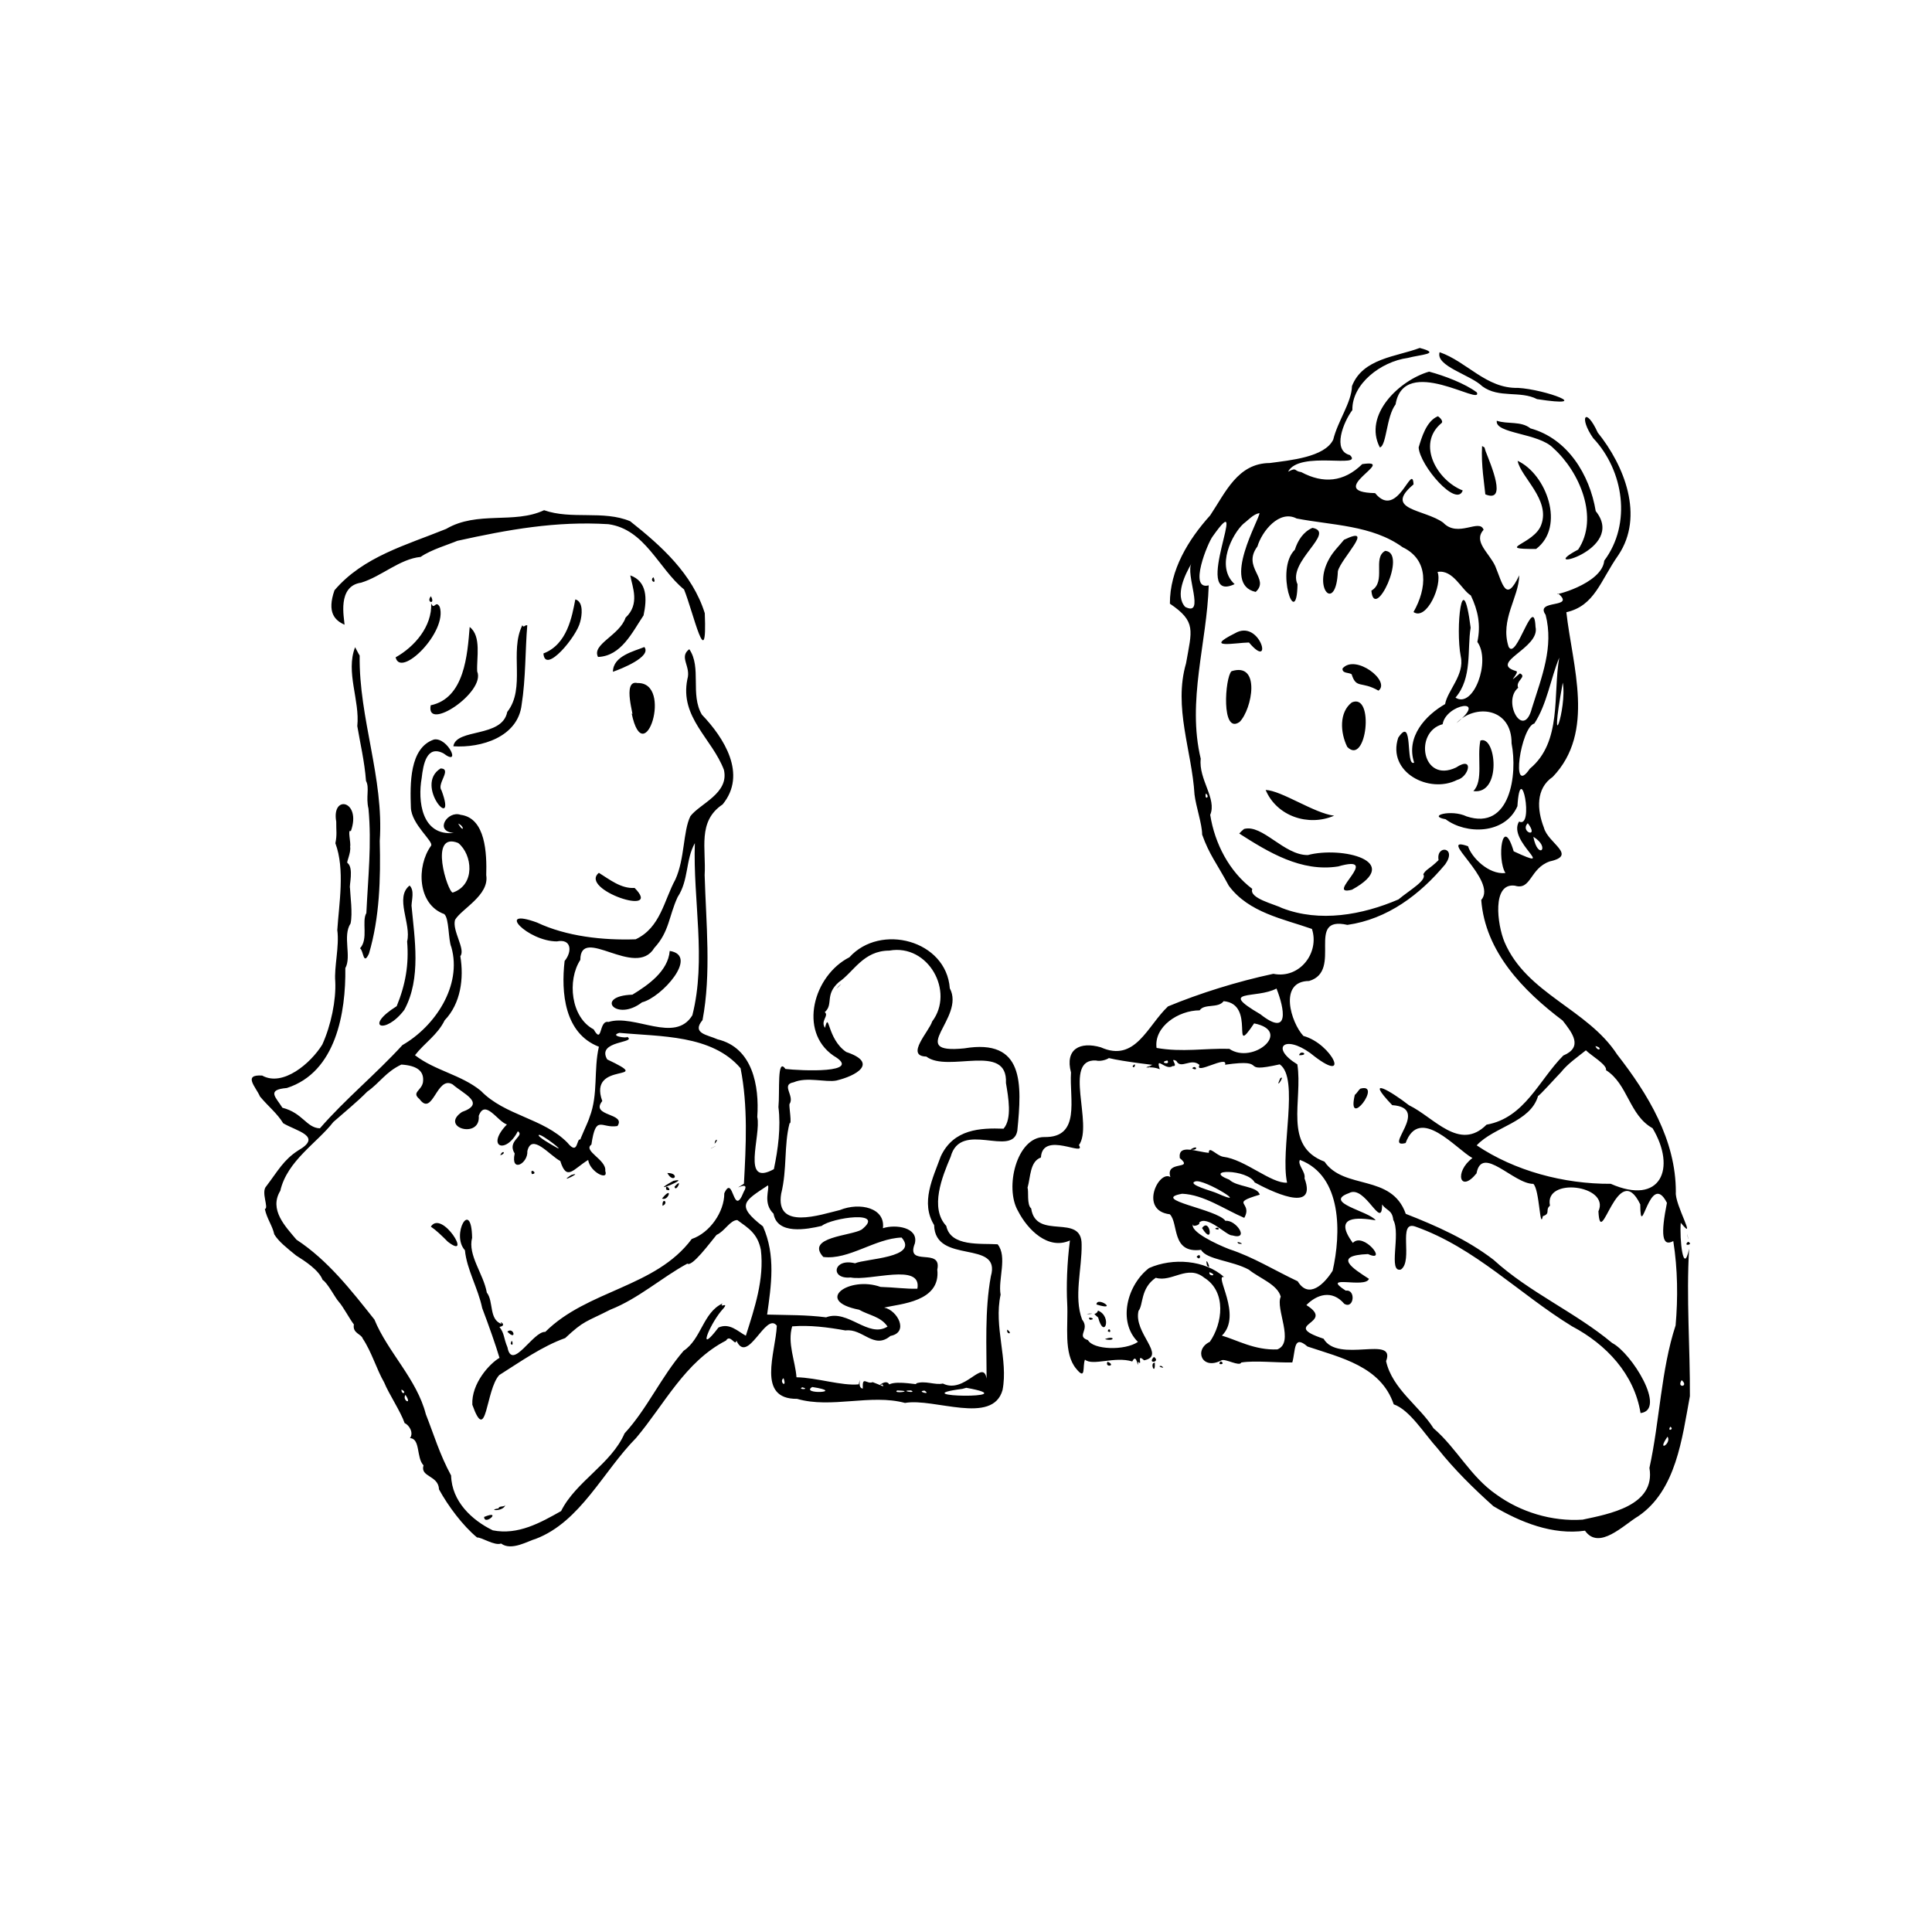 <?xml version="1.0" encoding="UTF-8" standalone="no"?>
<svg
   class="svg-include"
   viewBox="0 0 300 300"
   fill="none"
   version="1.1"
   id="svg1"
   sodipodi:docname="svg-puzzle.svg"
   inkscape:version="1.4.2 (ebf0e940, 2025-05-08)"
   xmlns:inkscape="http://www.inkscape.org/namespaces/inkscape"
   xmlns:sodipodi="http://sodipodi.sourceforge.net/DTD/sodipodi-0.dtd"
   xmlns="http://www.w3.org/2000/svg"
   xmlns:svg="http://www.w3.org/2000/svg">
  <defs
     id="defs1" />
  <sodipodi:namedview
     id="namedview1"
     pagecolor="#ffffff"
     bordercolor="#000000"
     borderopacity="0.25"
     inkscape:showpageshadow="2"
     inkscape:pageopacity="0.0"
     inkscape:pagecheckerboard="0"
     inkscape:deskcolor="#d1d1d1"
     inkscape:zoom="3.0814815"
     inkscape:cx="135"
     inkscape:cy="135.48678"
     inkscape:window-width="2560"
     inkscape:window-height="1440"
     inkscape:window-x="0"
     inkscape:window-y="0"
     inkscape:window-maximized="0"
     inkscape:current-layer="svg1" />
  <path
     fill="currentColor"
     d="m 75.171,235.549 c 2.908,-1.189 0.054,1.463 0,0 z m 3.308,-1.862 c -0.334,1.126 -2.95,0.836 -1.062,0.536 0.04,-0.447 0.908,-0.164 1.062,-0.536 z m 0.822,-25.031 c 0.208,-1.235 0.545,0.697 0,0 z m 92.27,-0.712 c 1.567,-0.645 1.626,0.434 0,0 z m -92.796,-1.172 c 1.033,-0.815 1.506,1.577 0,0 z m 93.235,-0.066 c 0.252,-0.874 0.739,0.526 0,0 z m -2.772,-1.775 c -0.659,-0.721 1.286,-0.065 0,0 z m -0.077,-0.963 c 1.389,0.008 -1.357,0.195 0,0 z m 1.337,-0.46 c 2.256,0.911 0.963,4.612 0.022,1.073 -1.085,-0.939 -0.318,-0.218 -0.022,-1.073 z m -0.241,-0.953 c 0.079,-1.34 3.561,1.122 0,0 z m 17.165,-6.058 c -0.417,-1.902 0.895,1.073 0,0 z m -1.611,-1.358 c 0.779,-0.841 0.631,0.888 0,0 z m 6.518,-2.027 c -0.774,-0.646 1.426,0.233 0,0 z m -3.155,-2.18 c -1.174,-0.116 0.346,-0.604 0,0 z m -2.52,-0.241 c 1.268,-1.771 1.894,3.042 0,0 z M 66.9,190.471 c 1.745,-2.697 6.553,5.353 2.651,2.355 -0.966,-0.968 -1.824,-1.8 -2.651,-2.355 z m 35.975,-3.231 c -0.086,-1.464 1.063,-0.454 0,0 z m -0.077,-1.129 c 1.759,-2.157 1.024,0.476 0,0 z m 0.657,-1.392 c -0.283,-1.204 1.237,0.499 0,0 z m 1.282,-0.438 c 1.445,-1.655 0.203,1.035 0,0 z m -0.164,-0.921 c 3.106,-0.695 -4.542,2.495 0,0 z m -15.884,-0.898 c 2.217,-0.71 -2.367,1.555 0,0 z m 14.931,-0.317 c 2.052,-0.013 0.973,1.789 0,0 z m -21.033,0.165 c -0.409,-1.113 1.097,-0.031 0,0 z m -4.908,-2.926 c 0.427,-0.969 0.987,-0.244 0,0 z m 107.169,-0.887 c 1.33,-0.839 1.082,0.278 0,0 z m -74.458,-0.153 c 1.858,-0.949 -0.311,0.095 0,0 z m 0.57,-0.745 c 0.103,-0.936 0.744,-0.712 0,0 z m 100.256,-8.545 c 3.587,-1.029 -2.173,6.59 -0.844,0.964 0.341,-0.272 0.521,-0.677 0.844,-0.964 z m -12.422,-1.61 c 0.921,-0.709 -0.966,2.127 0,0 z m -13.672,-1.566 c 0.554,-0.622 1.007,0.574 0,0 z m -9.256,-0.329 c 0.682,-0.829 0.273,0.668 0,0 z m 25.853,-1.697 c 0.221,-0.932 1.702,0.035 0,0 z m -71.512,-10.626 c 1.311,-1.381 -1.104,0.995 0,0 z m -26.214,-5.565 c 4.613,0.718 -1.295,7.25 -4.294,7.975 -4.023,3.112 -7.47,-0.976 -1.501,-1.184 2.431,-1.483 5.54,-3.642 5.795,-6.792 z m 89.182,-18.941 c 2.862,-0.777 6.202,4.095 9.903,4.053 5.211,-1.388 14.971,0.92 6.858,5.379 -4.468,1.15 4.946,-5.644 -2.159,-3.609 -5.725,0.902 -10.815,-2.214 -15.346,-5.111 l 0.307,-0.329 z m 3.352,-6.057 c 2.49,0.099 7.541,3.623 10.637,3.998 -4.017,1.732 -8.92,0.075 -10.637,-3.998 z m 33.346,-7.668 c 2.439,-0.909 3.376,8.452 -1.095,7.844 1.609,-1.589 0.542,-5.215 1.095,-7.844 z m -19.959,-5.926 c 3.55,-1.538 2.289,9.958 -0.713,6.912 -1.098,-2.216 -1.282,-5.392 0.713,-6.912 z m -18.689,-4.842 c 4.589,-1.473 3.203,5.895 1.271,7.865 -2.904,2.078 -2.284,-6.909 -1.271,-7.865 z m 17.243,-0.427 c 1.986,-2.307 7.536,1.964 5.581,3.444 -2.691,-1.55 -3.436,-0.219 -4.169,-2.546 -0.418,-0.298 -1.496,-0.098 -1.413,-0.898 z M 191.75,98.343 c 3.948,-2.354 6.067,5.998 2.19,1.424 -2.052,0.031 -7.146,1.054 -2.19,-1.424 z m 23.344,-12.806 c 3.517,0.238 -1.708,11.133 -2.147,6.178 2.379,-1.386 0.111,-5.093 2.147,-6.178 z m -6.397,-1.72 c 5.009,-2.411 -0.506,2.937 -0.953,4.886 -0.268,6.518 -4.024,2.722 -1.314,-1.994 0.594,-1.079 1.504,-1.94 2.267,-2.892 z m -4.897,-1.851 c 3.728,0.708 -3.965,5.25 -2.322,8.764 -0.132,7.388 -3.559,-2.298 -0.416,-5.368 0.448,-1.427 1.32,-2.8 2.738,-3.396 z m -25.634,83.913 c 0.911,-0.814 0.39,-0.18 0,0 z M 220.452,54.031 c -3.581,1.361 -8.844,1.59 -10.517,5.916 -0.067,2.562 -2.192,5.383 -2.914,8.324 -1.336,2.73 -6.676,3.196 -9.848,3.627 -4.995,0.028 -6.887,4.591 -9.256,8.127 -3.392,3.765 -6.286,8.482 -6.256,13.715 4.146,2.793 3.399,4.144 2.508,9.258 -1.988,6.846 0.904,13.579 1.315,20.376 0.231,1.902 1.183,4.599 1.184,6.222 1.128,3.154 2.19,4.32 4.141,7.943 3.098,4.19 8.473,5.142 12.906,6.705 1.217,3.654 -1.868,7.801 -5.993,6.967 -5.642,1.204 -11.499,3.047 -16.355,5.063 -3.212,3.019 -5.068,8.76 -10.429,6.352 -3.233,-0.936 -5.597,0.257 -4.634,3.911 -0.268,4.106 1.569,10.14 -4.151,10.023 -4.268,-0.017 -6.195,7.841 -4.076,11.48 1.507,2.95 4.693,6.1 8.061,4.577 -0.454,3.504 -0.57,7.135 -0.424,9.796 0.183,3.419 -0.614,7.749 1.407,10.132 1.554,1.919 0.932,-0.421 1.353,-1.423 1.195,1.036 4.607,-0.562 7.341,0.284 0.762,-1.544 0.879,1.637 0.906,0.043 0.825,0.829 -0.364,-1.411 0.936,-0.219 3.526,-0.725 -1.698,-4.242 -0.866,-7.69 0.763,-0.892 0.262,-3.483 2.674,-5.128 2.499,0.762 4.915,-2.119 7.525,-0.01 3.518,2.19 2.835,7.151 0.865,9.958 -2.499,1.177 -1.265,4.488 1.819,2.87 0.595,-0.312 2.797,1.022 3.068,0.339 2.139,-0.349 5.443,0.053 7.927,-0.013 0.531,-1.88 0.137,-4.381 2.356,-2.471 5.146,1.734 11.388,3.06 13.391,8.977 2.492,0.867 4.659,4.468 6.814,6.858 2.578,3.248 5.583,6.205 8.652,8.952 4.189,2.496 9.204,4.525 14.233,3.812 2.186,3.103 5.991,-0.893 8.274,-2.25 5.888,-4.011 6.803,-12.095 8.015,-18.64 0.046,-7.352 -0.575,-15.31 -0.121,-22.873 -0.907,4.24 -1.499,-1.509 -1.296,-4.051 2.661,3.25 -0.974,-2.849 -0.764,-4.768 0.02,-8.08 -4.324,-15.22 -9.114,-21.361 -4.58,-7.067 -14.054,-9.399 -17.494,-17.473 -1.13,-2.709 -1.965,-9.222 1.61,-8.742 2.553,0.779 2.306,-2.693 5.422,-3.769 4.349,-0.954 -0.278,-2.804 -0.909,-5.236 -1.071,-2.741 -1.292,-6.077 1.369,-7.888 6.668,-6.953 3.049,-17.201 2.115,-25.567 4.422,-1.014 5.248,-4.844 8.085,-8.884 4.032,-6.028 0.934,-13.873 -3.209,-19.007 -1.895,-4.14 -2.958,-2.349 -0.713,0.855 4.763,5.059 5.99,13.32 1.721,19.028 -0.348,3.696 -8.369,5.6 -7.172,5.082 2.871,2.428 -3.686,0.854 -1.932,3.33 1.278,4.995 -0.58,9.565 -2.124,14.482 -1.297,5.061 -4.685,-1.043 -2.136,-3.156 -0.472,-1.094 1.422,-1.691 0.273,-2.234 -2.476,2.136 0.15,-0.253 -0.624,-0.363 -4.311,-1.297 3.805,-3.565 3.044,-6.846 -0.254,-5.428 -2.973,5.402 -4.185,3.067 -1.357,-4.208 1.614,-7.666 1.654,-11.086 -2.077,4.42 -2.568,1.329 -3.735,-1.457 -0.981,-2.086 -3.446,-3.796 -1.798,-5.608 -0.611,-1.824 -3.973,1.309 -6.265,-1.106 -2.875,-2.113 -9.386,-1.941 -4.611,-5.949 -0.195,-3.579 -2.485,5.638 -5.972,1.357 -8.202,-0.169 3.756,-5.36 -1.997,-4.503 -2.867,2.812 -6.069,3.061 -9.471,1.24 -1.205,-0.158 -0.601,-0.817 -2.043,-0.062 1.729,-3.354 11.799,-0.417 9.605,-2.58 -2.8,-0.698 -1.016,-5.134 0.378,-7 -0.09,-4.029 4.414,-7.52 8.602,-8.086 1.954,-0.532 5.334,-0.633 1.858,-1.552 z m 3.094,0.658 c -0.687,2.169 4.819,3.51 6.632,5.301 2.585,1.893 5.879,0.633 8.491,1.984 9.156,1.415 1.254,-1.518 -2.958,-1.743 -4.912,0.131 -7.901,-4.059 -12.165,-5.543 z m -1.632,3.018 c -4.648,1.347 -10.264,6.739 -7.652,11.77 1.054,-0.269 0.989,-4.774 2.443,-6.683 1.297,-7.867 13.581,0.399 12.62,-1.862 -1.867,-1.392 -5.038,-2.586 -7.411,-3.225 z m 1.372,6.925 c -1.822,0.733 -2.556,3.392 -2.999,4.846 0.18,2.817 5.895,9.428 6.846,6.681 -3.945,-1.533 -7.19,-7.141 -3.363,-10.406 0.493,-0.31 -0.258,-0.976 -0.485,-1.121 z m 9.134,0.703 c -0.321,2.031 6.542,1.876 8.789,4.263 4.075,3.652 7.135,10.832 3.846,15.742 -7.073,3.739 7.688,0.165 2.728,-5.972 -0.938,-5.683 -4.379,-11.271 -10.134,-12.849 -1.473,-1.181 -3.547,-0.613 -5.229,-1.185 z m -2.284,3.922 c -0.17,2.916 0.378,6.063 0.503,7.505 3.472,1.42 0.867,-4.561 0.044,-6.704 l -0.175,-0.581 -0.372,-0.22 z m 5.52,2.301 c 0.482,2.539 5.111,6.003 3.671,9.915 -1.061,3.084 -7.43,3.8 -0.799,3.767 4.591,-3.474 1.596,-11.617 -2.872,-13.683 z m -151.176,7.669 c -4.647,2.187 -10.346,0.053 -15.202,2.902 -6.127,2.493 -12.862,4.275 -17.341,9.532 -1.207,3.467 0.078,4.679 1.566,5.345 -0.052,-1.06 -1.187,-5.993 2.575,-6.53 3.17,-0.97 5.975,-3.679 9.235,-3.998 1.593,-1.12 4.443,-1.956 5.696,-2.498 7.871,-1.743 15.329,-3.09 23.464,-2.585 5.709,0.798 7.779,6.897 11.744,10.132 1.448,3.548 3.626,13.485 3.221,3.692 -1.92,-6.125 -6.752,-10.453 -11.591,-14.285 -4.194,-1.744 -9.074,-0.203 -13.368,-1.709 z m 111.086,0.449 c 0.08,0.862 -6.016,11.077 -0.584,12.237 2.269,-2.084 -2.18,-3.772 0.274,-7.065 0.697,-2.369 3.412,-5.733 6.079,-4.338 5.449,1.058 11.737,1.03 16.455,4.458 4.147,1.974 3.781,6.413 1.698,10.069 2.031,1.388 4.51,-4.177 3.735,-6.228 2.414,-0.415 3.702,2.752 5.171,3.653 1.118,2.356 1.571,4.586 1.009,7.218 2.154,2.958 -0.623,10.438 -3.397,8.644 2.643,-3.056 1.793,-7.506 2.356,-10.857 -1.291,-10.084 -2.392,0.129 -1.53,4.503 0.613,2.811 -2.074,5.258 -2.436,7.36 -3.028,1.736 -6.128,5.077 -4.808,9.093 -1.409,0.716 -0.054,-7.506 -2.475,-3.867 -1.763,5.384 4.842,8.749 9.147,6.551 1.82,-0.437 2.709,-3.818 -0.165,-1.928 -5.276,2.507 -6.591,-5.52 -2.082,-6.725 0.499,-3.151 7.248,-4.287 2.137,-0.165 2.9,-3.059 8.619,-2.406 8.566,3.144 0.942,4.758 -0.167,13.591 -6.978,11.338 -2.392,-1.146 -6.189,-0.075 -3.265,0.439 3.158,2.379 9.201,2.396 11.152,-2.027 0.463,-7.603 2.655,3.58 0.253,2.387 -1.894,3.07 6.307,7.948 -0.832,4.622 -1.759,-5.871 -2.645,1.187 -1.282,3.374 -2.672,0.282 -5.32,-2.53 -5.807,-4.163 -5.131,-1.793 4.693,5.311 2.049,8.347 0.614,8.037 6.522,14.108 12.642,18.721 1.496,1.917 3.231,4.113 0.098,5.433 -3.807,3.837 -5.983,9.676 -11.917,10.736 -4.212,4.218 -8.147,-1.144 -12.051,-3.023 -2.733,-2.14 -7.071,-4.707 -2.596,-0.01 6.098,0.413 -1.538,6.829 2.082,5.882 2.168,-5.911 7.842,0.945 10.374,2.333 -2.878,2.163 -1.931,5.547 0.635,2.377 0.831,-4.506 5.751,1.653 8.819,1.632 0.981,0.86 1.007,7.313 1.478,5.017 1.269,-0.414 0.298,-0.951 1.109,-1.632 -0.957,-4.502 9.371,-3.199 7.525,0.876 0.316,6.372 2.978,-8.38 6.495,-1.074 0.049,6.165 1.461,-5.511 4.141,-0.242 -0.972,4.882 -0.785,6.891 0.987,5.938 0.691,4.356 0.732,8.86 0.36,13.092 -2.268,6.894 -2.468,14.877 -4.064,22.128 0.988,5.872 -6.267,7.16 -10.389,8.038 -4.775,0.316 -9.627,-1.196 -13.338,-3.875 -4.074,-2.788 -6.172,-7.199 -9.804,-10.318 -2.149,-3.431 -6.403,-6.092 -7.362,-10.419 1.59,-4.121 -7.44,0.414 -9.706,-3.483 -6.953,-2.312 2.039,-2.291 -2.672,-5.224 1.585,-1.625 3.97,-2.456 5.893,-0.187 1.516,0.857 1.82,-2.295 0.227,-2.053 -4.073,-2.632 3.075,-0.276 3.596,-1.837 -2.424,-1.572 -5.747,-3.613 -0.142,-3.844 3.192,1.458 -0.72,-3.509 -2.357,-1.731 -3.153,-4.273 0.766,-3.966 3.539,-3.516 -1.013,-1.417 -8.253,-2.74 -4.141,-4.218 2.515,-1.42 5.134,5.985 5.148,1.752 0.667,1.002 1.558,0.811 1.733,2.411 1.207,2.167 -0.863,8.252 1.183,7.701 1.976,-1.349 -0.592,-7.715 2.268,-6.66 9.252,3.27 16.09,10.443 24.308,15.479 5.303,2.804 9.653,7.399 10.637,13.474 4.098,-0.5 -1.389,-9.339 -4.414,-10.889 -5.72,-4.782 -12.829,-7.819 -18.427,-12.926 -4.117,-3.155 -8.855,-5.261 -13.616,-7.122 -2.215,-6.279 -9.564,-3.652 -12.619,-8.106 -6.477,-2.435 -3.332,-9.483 -4.218,-15.107 -4.218,-2.568 -2.025,-4.68 2.027,-1.741 6.536,5.298 3.398,-1.468 -1.085,-2.673 -1.917,-2.035 -3.939,-8.509 0.888,-8.534 5.323,-1.578 -0.693,-10.209 5.947,-8.71 6.213,-0.886 11.265,-4.699 15.184,-9.4 1.917,-2.708 -1.464,-3.084 -1.03,-0.657 -1.55,1.509 -1.884,1.346 -2.377,2.192 0.628,0.929 -2.063,2.421 -3.855,3.913 -5.637,2.419 -12.232,3.596 -18.054,1.346 -1.241,-0.633 -5.184,-1.52 -4.642,-2.983 -3.569,-2.699 -5.831,-7.026 -6.532,-11.5 1.069,-2.505 -1.842,-5.512 -1.472,-8.708 -2.161,-8.996 0.968,-18.004 1.241,-26.926 -3.213,0.823 -0.121,-6.676 0.623,-7.615 6.113,-8.642 -3.57,10.692 3.397,7.427 -3.025,-2.763 -0.311,-7.837 1.357,-9.369 0.762,-0.565 1.535,-1.502 2.501,-1.662 z m -10.525,7.768 c -1.07,1.645 2.2,8.441 -1.013,6.791 -1.62,-1.802 -0.008,-5.044 1.013,-6.791 z m -87.172,1.901 c 0.311,1.794 1.551,4.439 -0.733,6.567 -0.926,2.768 -5.303,4.127 -4.273,6.101 3.616,-0.146 5.316,-3.845 7.066,-6.451 0.562,-2.577 0.576,-5.279 -2.061,-6.216 z m 3.604,0.29 c -0.744,0.474 0.597,1.336 0,0 z m -34.561,2.947 c -0.824,0.979 0.771,1.387 0,0 z m 22.423,0.493 c -0.51,2.638 -1.247,6.992 -4.95,8.391 0.223,3.365 5.204,-2.674 5.696,-4.875 0.289,-0.969 0.574,-3.167 -0.746,-3.516 z m -22.379,0.613 c 0.141,3.591 -2.575,6.731 -5.521,8.38 0.741,3.307 8.083,-3.922 6.846,-7.833 -0.652,-1.139 -0.847,0.597 -1.325,-0.547 z m 14.153,3.395 c -2.046,4.093 0.568,9.782 -2.345,13.464 -0.787,4.06 -7.917,2.499 -8.369,5.334 4.307,0.288 10.023,-1.425 10.604,-6.451 0.65,-4.082 0.553,-8.605 0.876,-12.335 -0.453,-0.087 -0.5,0.473 -0.767,-0.011 z m -8.178,0.274 c -0.352,4.281 -0.783,11.058 -6.052,12.159 -0.819,4.212 8.583,-2.037 7.218,-5.257 -0.115,-2.086 0.696,-5.478 -1.166,-6.902 z m 27.125,3.111 c -1.624,0.668 -4.86,1.381 -4.882,3.844 1.222,-0.421 6.06,-2.327 4.882,-3.844 z m -44.916,0.026 c -1.507,3.869 0.762,8.257 0.341,12.255 0.414,2.49 1.128,5.488 1.353,8.511 0.583,1.088 -0.06,2.471 0.383,4.306 0.513,5.509 -0.068,10.668 -0.329,16.212 -0.768,1.305 0.36,4.024 -0.987,5.478 0.56,0.313 0.485,2.775 1.392,0.823 1.657,-5.607 1.819,-11.63 1.676,-17.506 0.663,-9.776 -3.256,-19.022 -3.121,-28.778 -0.253,-0.403 -0.484,-0.912 -0.708,-1.3 z m 51.888,0.313 c -1.663,1.242 0.308,2.631 -0.296,4.668 -1.205,5.921 3.841,9.212 5.676,14.065 0.846,3.665 -3.735,5.247 -5.206,7.197 -1.15,2.349 -0.853,6.581 -2.333,9.837 -1.768,3.23 -2.302,7.471 -6.167,9.279 -5.071,0.178 -10.762,-0.45 -15.326,-2.608 -6.575,-2.398 -1.44,2.925 3.089,2.935 2.28,-0.465 2.416,1.575 1.206,3.044 -0.561,4.871 -0.043,11.242 5.324,13.311 -0.837,3.586 -0.078,7.375 -1.436,10.901 -0.257,0.925 -1.797,3.983 -1.381,3.526 -0.728,-0.424 -0.311,2.646 -2.069,0.472 -3.782,-3.838 -9.677,-4.171 -13.443,-8.052 -3.051,-2.505 -7.136,-3.128 -10.23,-5.531 1.487,-1.916 3.495,-3.137 4.611,-5.423 2.504,-2.613 3.003,-6.52 2.431,-9.953 0.856,-1.071 -1.305,-3.956 -0.821,-5.638 1.007,-1.722 5.349,-3.808 4.843,-6.938 0.098,-3.322 -0.067,-8.874 -3.979,-9.377 -2.005,-0.701 -4.162,2.556 -1.049,2.819 -5.036,0.496 -5.621,-5.014 -4.996,-8.524 0.238,-2.134 0.788,-5.181 3.386,-3.835 2.823,2.157 0.697,-2.501 -1.457,-2.157 -3.853,1.289 -3.731,6.94 -3.605,10.571 0.091,2.643 3.602,5.288 3.131,5.936 -2.294,3.173 -2.114,9.11 2.051,10.606 0.786,0.69 0.596,3.959 1.107,5.148 1.684,5.968 -2.543,12.291 -7.603,15.196 -4.133,4.52 -8.864,8.383 -12.817,12.926 -2.105,-0.087 -2.639,-2.384 -5.817,-3.198 -1.014,-1.627 -2.543,-2.791 0.69,-3.067 7.651,-2.448 9.169,-11.743 9.08,-18.614 1.01,-1.815 -0.467,-4.973 0.812,-6.933 0.35,-1.582 -0.054,-4.372 -0.088,-5.489 -0.155,-0.395 0.626,-3.145 -0.398,-3.915 -0.2,-0.063 0.583,-1.575 0.419,-2.516 0.153,-0.614 -0.451,-2.828 0.111,-2.41 1.701,-4.745 -3.037,-5.786 -2.268,-1.478 -0.02,1.349 0.147,2.006 -0.134,3.35 1.519,4.06 0.559,9.398 0.297,13.487 0.345,2.488 -0.506,5.729 -0.316,7.975 0.142,2.883 -0.649,6.805 -2.016,9.804 -1.798,2.919 -6.129,6.595 -9.333,4.808 -3.058,-0.2 -0.973,1.771 -0.336,3.257 1.335,1.589 2.659,2.607 3.603,4.148 2.067,1.236 6.206,2 2.32,4.231 -2.268,1.462 -3.114,3.135 -4.941,5.543 -0.885,0.895 0.45,3.436 -0.23,3.54 0.33,1.545 1.149,2.527 1.468,3.942 0.639,1.076 1.946,2.116 3.387,3.281 1.366,0.861 3.514,2.24 4.117,3.786 0.785,0.477 1.963,2.825 2.498,3.384 0.707,0.791 1.699,2.696 2.355,3.539 -0.247,1.373 1.17,1.477 1.369,2.18 1.406,2.106 2.141,4.756 3.341,6.837 0.665,1.67 2.57,4.533 3.167,6.29 0.739,0.337 1.44,1.526 0.832,2.343 1.646,0.062 0.966,3.052 2.103,4.223 -0.554,1.862 2.327,1.512 2.41,3.742 1.427,2.602 3.696,5.635 5.905,7.459 0.755,-0.03 2.703,1.326 3.735,0.942 1.617,1.213 4.259,-0.443 5.368,-0.723 6.963,-2.655 10.471,-10.487 15.6,-15.677 4.411,-5.23 7.574,-11.833 13.957,-15.117 0.657,-1.092 1.461,1.001 1.613,0.003 1.763,3.884 4.547,-4.545 6.275,-2.315 -0.184,4.215 -3.214,11.427 3.151,11.363 5.303,1.545 11.429,-0.806 16.753,0.634 4.499,-0.814 13.617,3.488 15.146,-2.007 0.916,-4.683 -1.393,-9.81 -0.302,-14.797 -0.425,-2.395 1.09,-5.908 -0.463,-7.831 -2.632,-0.165 -7.299,0.41 -7.972,-2.851 -2.602,-2.797 -0.638,-7.646 0.679,-10.736 1.55,-5.741 9.572,0.175 10.351,-4.032 0.724,-7.329 1.101,-14.362 -8.236,-12.805 -9.191,0.923 0.237,-4.706 -2.247,-9.323 -0.539,-7.476 -10.781,-10.148 -15.589,-4.82 -5.558,2.819 -7.976,11.48 -2.475,15.282 4.834,2.82 -5.217,2.327 -7.46,2.059 -1.34,-1.91 -0.85,3.496 -1.085,5.926 0.395,3.1 -0.056,6.547 -0.709,9.634 -5.157,2.844 -1.936,-5.213 -2.577,-8.11 0.332,-4.807 -0.712,-10.755 -6.167,-12.051 -1.563,-0.715 -4.073,-0.896 -2.333,-2.991 1.371,-7.217 0.544,-15.078 0.328,-22.511 0.253,-4.08 -1.159,-8.333 2.793,-10.976 3.831,-4.673 0.223,-10.342 -3.221,-13.936 -1.854,-3.145 -0.005,-7.337 -1.961,-10.17 z m 135.092,1.315 c -1.013,5.71 0.479,13.074 -4.58,17.253 -3.051,4.535 -1.37,-6.513 0.713,-7.032 1.961,-2.971 2.578,-7.149 3.867,-10.22 z m 0.547,3.873 c 0.703,4.013 -2.325,12.682 0,0 z m -143.681,0.07 c -2.538,-0.609 -0.287,5.854 -0.909,4.677 1.918,9.338 6.531,-4.852 0.909,-4.677 z M 68.422,119.32 c -4.259,2.623 2.692,10.276 0.132,3.397 -0.783,-0.987 1.697,-3.333 -0.132,-3.397 z m 118.825,3.89 c 0.735,0.575 -0.271,1.128 0,0 z m 49.989,4.614 c 1.87,2.472 -1.302,1.357 0,0 z m -166.094,0.06 c 1.021,0.407 0.911,1.586 0,0 z m 166.957,2.051 c 2.749,1.669 0.722,3.749 0,0 z m -166.949,0.964 c 2.21,1.773 2.718,6.507 -0.853,7.701 -0.783,-0.072 -3.791,-9.557 0.853,-7.701 z m 36.747,0.023 c -0.309,8.828 1.814,18.063 -0.388,26.729 -2.706,4.443 -8.934,-0.237 -13.025,1.039 -1.551,-0.325 -0.89,3.631 -2.3,1.15 -3.554,-1.863 -4.13,-7.62 -2.07,-10.79 0.021,-5.483 8.567,3.007 11.491,-1.862 2.331,-2.519 2.24,-4.913 3.616,-7.887 1.749,-2.647 1.209,-5.755 2.677,-8.38 z m -14.903,4.611 c -3.182,2.581 10.126,6.983 5.547,2.343 -2.083,0.147 -3.868,-1.299 -5.547,-2.343 z m -29.392,1.973 c -2.352,1.845 0.302,5.972 -0.383,8.675 0.295,3.555 -0.244,6.7 -1.62,10.058 -5.207,3.252 -1.773,4.504 1.183,0.569 2.658,-4.867 1.591,-11.067 1.118,-16.181 0.037,-0.923 0.475,-2.382 -0.297,-3.121 z m 74.514,10.1 c 6.019,-1.069 10.156,6.356 6.628,11.01 -0.459,1.525 -4.223,5.367 -0.91,5.445 3.407,2.588 12.669,-2.253 12.369,4.107 0.37,2.193 0.985,5.561 -0.375,7.094 -3.614,-0.133 -7.772,0.051 -9.747,4.299 -1.236,3.41 -3.173,7.184 -1.03,10.669 0.131,6.206 10.488,2.16 8.807,7.954 -0.974,5.302 -0.652,11.103 -0.658,15.884 -0.557,-3.202 -3.375,2.466 -6.792,0.767 -1.24,0.288 -2.782,-0.536 -4.218,4.4e-4 0.941,0.371 -2.832,-0.543 -4.107,0.131 -0.493,-0.962 -2.106,0.558 -1.1,-0.009 0.599,0.632 -0.376,0.049 -1.473,-0.339 -0.937,0.406 -1.63,-1.107 -1.536,0.995 -0.988,-0.027 -0.109,-2.616 -0.633,-0.656 -2.614,0.273 -6.505,-1.043 -9.663,-1.096 -0.184,-2.549 -1.446,-5.273 -0.67,-7.904 2.671,-0.224 5.544,0.133 8.269,0.633 2.708,-0.361 4.401,3.034 6.991,0.852 2.932,-0.552 1.08,-4.002 -0.974,-4.403 2.496,-0.586 8.799,-0.887 8.248,-5.893 0.778,-3.569 -4.984,-0.278 -3.483,-4.074 0.597,-2.488 -2.979,-3.005 -4.962,-2.358 0.411,-3.14 -3.556,-4.083 -6.68,-2.821 -3.05,0.728 -10.057,3.184 -9.118,-2.525 0.952,-3.862 0.408,-7.472 1.304,-10.955 0.389,0.189 -0.087,-2.517 -0.021,-2.958 0.888,-1.265 -1.401,-3.038 0.656,-3.396 2.058,-0.893 4.995,0.051 6.628,-0.274 3.01,-0.706 6.654,-2.718 1.534,-4.436 -3,-2.039 -2.614,-6.499 -3.296,-3.746 -0.75,-1.129 0.664,-1.856 -0.031,-2.439 1.393,-1.229 -0.051,-2.692 2.177,-4.66 2.32,-1.567 3.775,-4.9 7.867,-4.897 z m 60.097,5.893 c 1.215,3.043 2.125,7.65 -2.508,3.988 -6.75,-3.947 -0.596,-2.328 2.508,-3.988 z m -8.205,1.961 c 5.13,0.448 0.92,9.12 4.733,3.451 6.044,1.209 -0.199,6.449 -3.856,3.953 -3.8,-0.112 -7.314,0.566 -11.296,-0.142 -0.433,-3.293 3.383,-5.834 6.693,-5.838 0.722,-1.082 2.877,-0.267 3.725,-1.424 z m -93.824,4.921 c 6.332,0.599 14.352,0.262 18.811,5.497 1.161,5.851 0.845,11.995 0.522,17.933 -2.537,1.597 1.249,-0.899 -0.032,1.26 -1.676,4.243 -1.566,-2.928 -3.017,0.216 0.016,2.887 -2.253,6.159 -5.056,7.103 -5.609,7.533 -16.175,7.891 -22.743,14.427 -1.887,-0.139 -5.163,6.182 -5.871,2.389 -0.62,-1.457 -0.434,-2.099 -1.243,-3.165 1.374,-0.236 -0.281,-1.146 0.356,-0.45 -2.032,-0.664 -1.23,-3.512 -2.32,-4.88 -0.493,-2.869 -2.993,-5.823 -2.281,-8.508 -0.109,-6.247 -3.315,-0.452 -1.116,1.938 0.285,2.982 2.033,5.873 2.683,8.984 1.029,2.698 2.148,5.896 2.684,7.722 -1.511,0.866 -4.385,3.969 -4.218,7.285 2.268,6.369 2.048,-2.303 4.182,-4.613 3.249,-2.051 6.658,-4.47 10.24,-5.745 2.964,-2.776 3.179,-2.457 7.006,-4.41 4.376,-1.719 7.963,-4.985 11.958,-7.15 0.714,0.564 3.494,-3.203 4.539,-4.463 1.277,-0.564 2.09,-2.288 3.221,-2.301 1.647,1.22 3.143,2.024 3.658,4.634 0.545,4.546 -0.979,9.059 -2.333,13.322 -1.259,-0.671 -2.509,-2.039 -4.249,-1.27 -3.36,4.424 -1.481,-0.222 0.382,-2.521 1.674,-1.806 -0.442,-0.314 0.253,-1.218 -3.043,1.395 -3.269,5.506 -6.048,7.351 -3.542,4.118 -5.637,8.989 -9.171,12.826 -2.063,4.756 -7.573,7.468 -9.856,12.065 -3.209,1.807 -6.687,3.768 -10.604,2.99 -3.233,-1.568 -6.372,-4.484 -6.474,-8.513 -1.783,-3.288 -2.682,-6.373 -3.921,-9.509 -1.407,-5.487 -5.925,-9.663 -7.987,-14.712 -3.61,-4.543 -7.23,-9.205 -12.104,-12.401 -1.716,-2.047 -4.292,-4.65 -2.51,-7.589 1.066,-4.67 5.739,-7.451 8.234,-10.681 1.746,-1.542 3.691,-3.109 5.263,-4.712 1.97,-1.385 2.846,-3.045 5.303,-4.209 2.507,0.165 3.591,1.054 3.351,2.763 -0.242,1.308 -1.814,1.548 -0.537,2.596 2.082,2.859 2.651,-3.763 5.161,-2.268 1.613,1.434 5.256,2.916 1.434,4.273 -3.547,2.411 2.911,4.274 2.607,0.602 0.978,-2.688 2.919,0.876 4.371,1.337 -3.326,3.433 -0.202,4.754 1.698,1.052 1.14,0.756 -1.753,1.465 -0.49,3.459 -0.661,3.067 2.086,1.57 1.968,-0.37 0.659,-2.9 3.461,0.671 5.115,1.534 1.001,3.206 1.987,1.264 4.327,-0.165 0.273,1.895 3.237,3.326 2.653,1.695 0.224,-1.73 -3.524,-3.1 -2.149,-4.084 0.712,-4.808 1.519,-2.449 4.043,-2.878 1.408,-2.048 -4.291,-1.468 -2.356,-3.88 -2.333,-6.406 8.56,-2.76 0.767,-6.463 -1.743,-2.964 4.717,-2.517 3.1,-3.506 0.064,0.276 -2.895,-0.132 -1.203,-0.621 z m 151.55,2.057 c 1.248,0.267 0.428,1.012 0,0 z m -1.477,0.656 c 0.695,0.722 3.368,2.282 3.121,3.079 3.418,2.171 3.579,6.973 7.233,9.017 3.735,6.237 1.281,12.061 -6.495,8.631 -7.273,0.045 -14.941,-2.009 -20.814,-5.97 2.695,-2.912 8.341,-3.558 9.532,-7.679 0.238,-0.039 2.475,-2.559 3.549,-3.669 1.076,-1.349 2.532,-2.33 3.874,-3.409 z m -74.065,1.204 c 2.123,0.54 7.884,1.196 6.774,1.043 -2.072,0.844 -0.497,0.008 1.129,0.693 -0.731,-2.22 0.905,0.282 1.992,-0.496 1.045,0.106 -0.679,-1.44 0.581,-0.79 0.709,1.364 2.256,-0.551 3.593,0.613 -0.869,1.679 4.474,-1.624 3.965,-0.032 7.249,-1.031 1.713,1.452 8.491,-0.055 3.094,2.141 0.043,13.258 1.139,18.372 -2.471,0.16 -6.529,-3.612 -9.904,-4.02 -1.058,-0.169 -2.274,-1.801 -2.245,-0.613 -2.076,-0.189 -4.788,-1.422 -4.513,0.811 2.3,1.923 -2.311,0.29 -1.457,2.946 -1.81,-1.132 -4.901,5.205 -0.088,5.784 1.404,1.393 0.176,6.121 4.854,5.521 0.855,1.535 4.818,1.66 7.416,3.077 1.687,1.363 4.434,2.279 4.955,4.2 -0.873,1.832 2.196,7.105 -0.519,8.179 -3.507,0.17 -6.349,-1.487 -8.622,-2.136 3.265,-3.174 -1.331,-9.584 0.351,-9.093 -2.964,-2.666 -7.983,-3.033 -11.656,-1.401 -3.397,2.594 -4.92,8.313 -1.73,11.47 -2.043,1.391 -6.928,1.229 -7.757,-0.274 -1.903,-0.635 0.359,-1.605 -0.914,-3.203 -1.323,-3.518 -0.01,-7.886 -0.072,-11.642 0.038,-4.955 -7.105,-0.568 -7.833,-5.608 -0.718,-0.568 -0.357,-2.749 -0.57,-3.2 0.493,-1.693 0.347,-4.075 2.082,-4.71 0.24,-4.232 7.128,0.053 5.901,-1.922 2.281,-3.146 -2.559,-13.412 2.643,-13.141 0.573,0.163 1.526,-0.046 2.013,-0.374 z m 9.073,0.374 c 0.583,0.792 -1.477,0.295 0,0 z m -97.58,11.558 c 0.384,-0.217 4.584,3.067 2.48,1.813 -0.327,-0.183 -2.892,-1.623 -2.48,-1.813 z m 118.171,3.878 c 6.616,2.513 6.379,11.501 5.077,17.208 -1.311,2.101 -3.729,4.445 -5.422,1.643 -3.564,-1.676 -6.946,-3.79 -10.627,-4.984 -1.921,-0.745 -6.266,-2.759 -5.619,-3.944 -0.261,0.659 1.282,0.105 0.93,-0.175 1.246,-1.239 4.359,2.091 5.127,1.974 2.826,0.817 0.59,-2.481 -1.039,-2.258 -1.29,-1.826 -11.821,-3.287 -6.716,-4.208 3.371,0.148 6.528,2.415 9.641,3.746 1.41,-2.514 -2.43,-2.163 2.41,-3.603 -0.404,-1.358 -3.537,-1.16 -4.733,-2.324 -4.274,-1.644 2.774,-1.7 3.944,0.427 2.155,1.17 9.841,5.06 7.737,-0.641 0.217,-0.995 -1.158,-2.144 -0.709,-2.863 z m -16.248,3.34 c 1.396,-0.447 8.911,4.295 3.325,1.82 -0.546,-0.278 -4.743,-1.364 -3.325,-1.82 z m -66.357,0.613 c 0.275,0.558 -0.839,2.772 0.866,4.404 0.569,3.309 5.178,2.433 7.471,1.895 1.593,-1.282 10.07,-2.49 6.212,0.569 -1.624,0.986 -8.794,1.141 -5.96,4.25 3.94,0.512 8.019,-2.876 12.16,-3.013 2.763,3.147 -5.573,3.262 -7.23,3.997 -3.389,-0.866 -3.929,2.516 -0.682,2.202 3.023,0.611 11.099,-2.351 10.362,1.744 -1.737,0.057 -3.532,-0.215 -5.716,-0.277 -4.869,-1.749 -10.426,2.149 -3.342,3.539 1.58,0.892 3.369,1.05 4.427,2.619 -2.992,1.865 -6.138,-2.743 -9.542,-1.436 -3.123,-0.398 -5.996,-0.338 -9.158,-0.427 0.632,-4.496 1.363,-9.185 -0.646,-13.692 -4.305,-3.321 -2.891,-3.94 0.776,-6.375 z m 142.762,7.502 c 0.307,1.804 -0.02,0.268 0,0 z m 0.109,1.261 c -0.915,0.78 1.001,0.456 0,0 z m -74.32,4.722 c 1.439,0.527 -0.184,0.758 0,0 z m -31.392,8.918 c -0.209,0.769 0.993,0.766 0,0 z m 22.771,4.237 c -1.152,1.189 1.141,0.797 0,0 z m 10.393,0.685 c -0.817,0.657 0.916,0.532 0,0 z m -17.602,0.06 c -0.488,0.996 1.46,0.609 0,0 z m 7.341,0.145 c -0.861,0.032 0.121,2.153 0,0 z m 1.01,0.512 c -0.961,-0.017 1.002,0.599 0,0 z m -58.653,1.901 c 0.606,1.706 -0.785,0.537 0,0 z m 139.457,0.307 c 1.22,1.034 -0.868,1.289 0,0 z m -135.007,1.062 c 5.435,0.841 -1.972,1.197 3e-5,-2e-5 z m -1.53,0.047 c 1.342,0.353 -0.887,0.381 0,0 z m 25.456,0.078 c 9.874,1.776 -10.45,1.442 -0.604,0.165 l 0.604,-0.165 z m -87.705,0.274 c 0.991,0.47 -0.035,0.925 0,0 z m 79.12,0.132 c 1.073,0.537 -2.034,0.016 0,0 z m -2.152,0.002 c 2.968,0.09 -0.827,0.57 3e-5,3e-4 z m 4.252,0.029 c 1.187,0.775 -1.425,0.086 0,0 z m -80.605,0.659 c 1.151,1.711 -0.574,0.876 3e-6,1.3e-4 z m 196.395,4.95 c 0.716,0.378 -0.518,0.855 0,0 z m -0.416,1.54 c 0.695,1.061 -1.799,2.578 0,0 z"
     id="path1"
     style="stroke-width:0.835" />
</svg>
